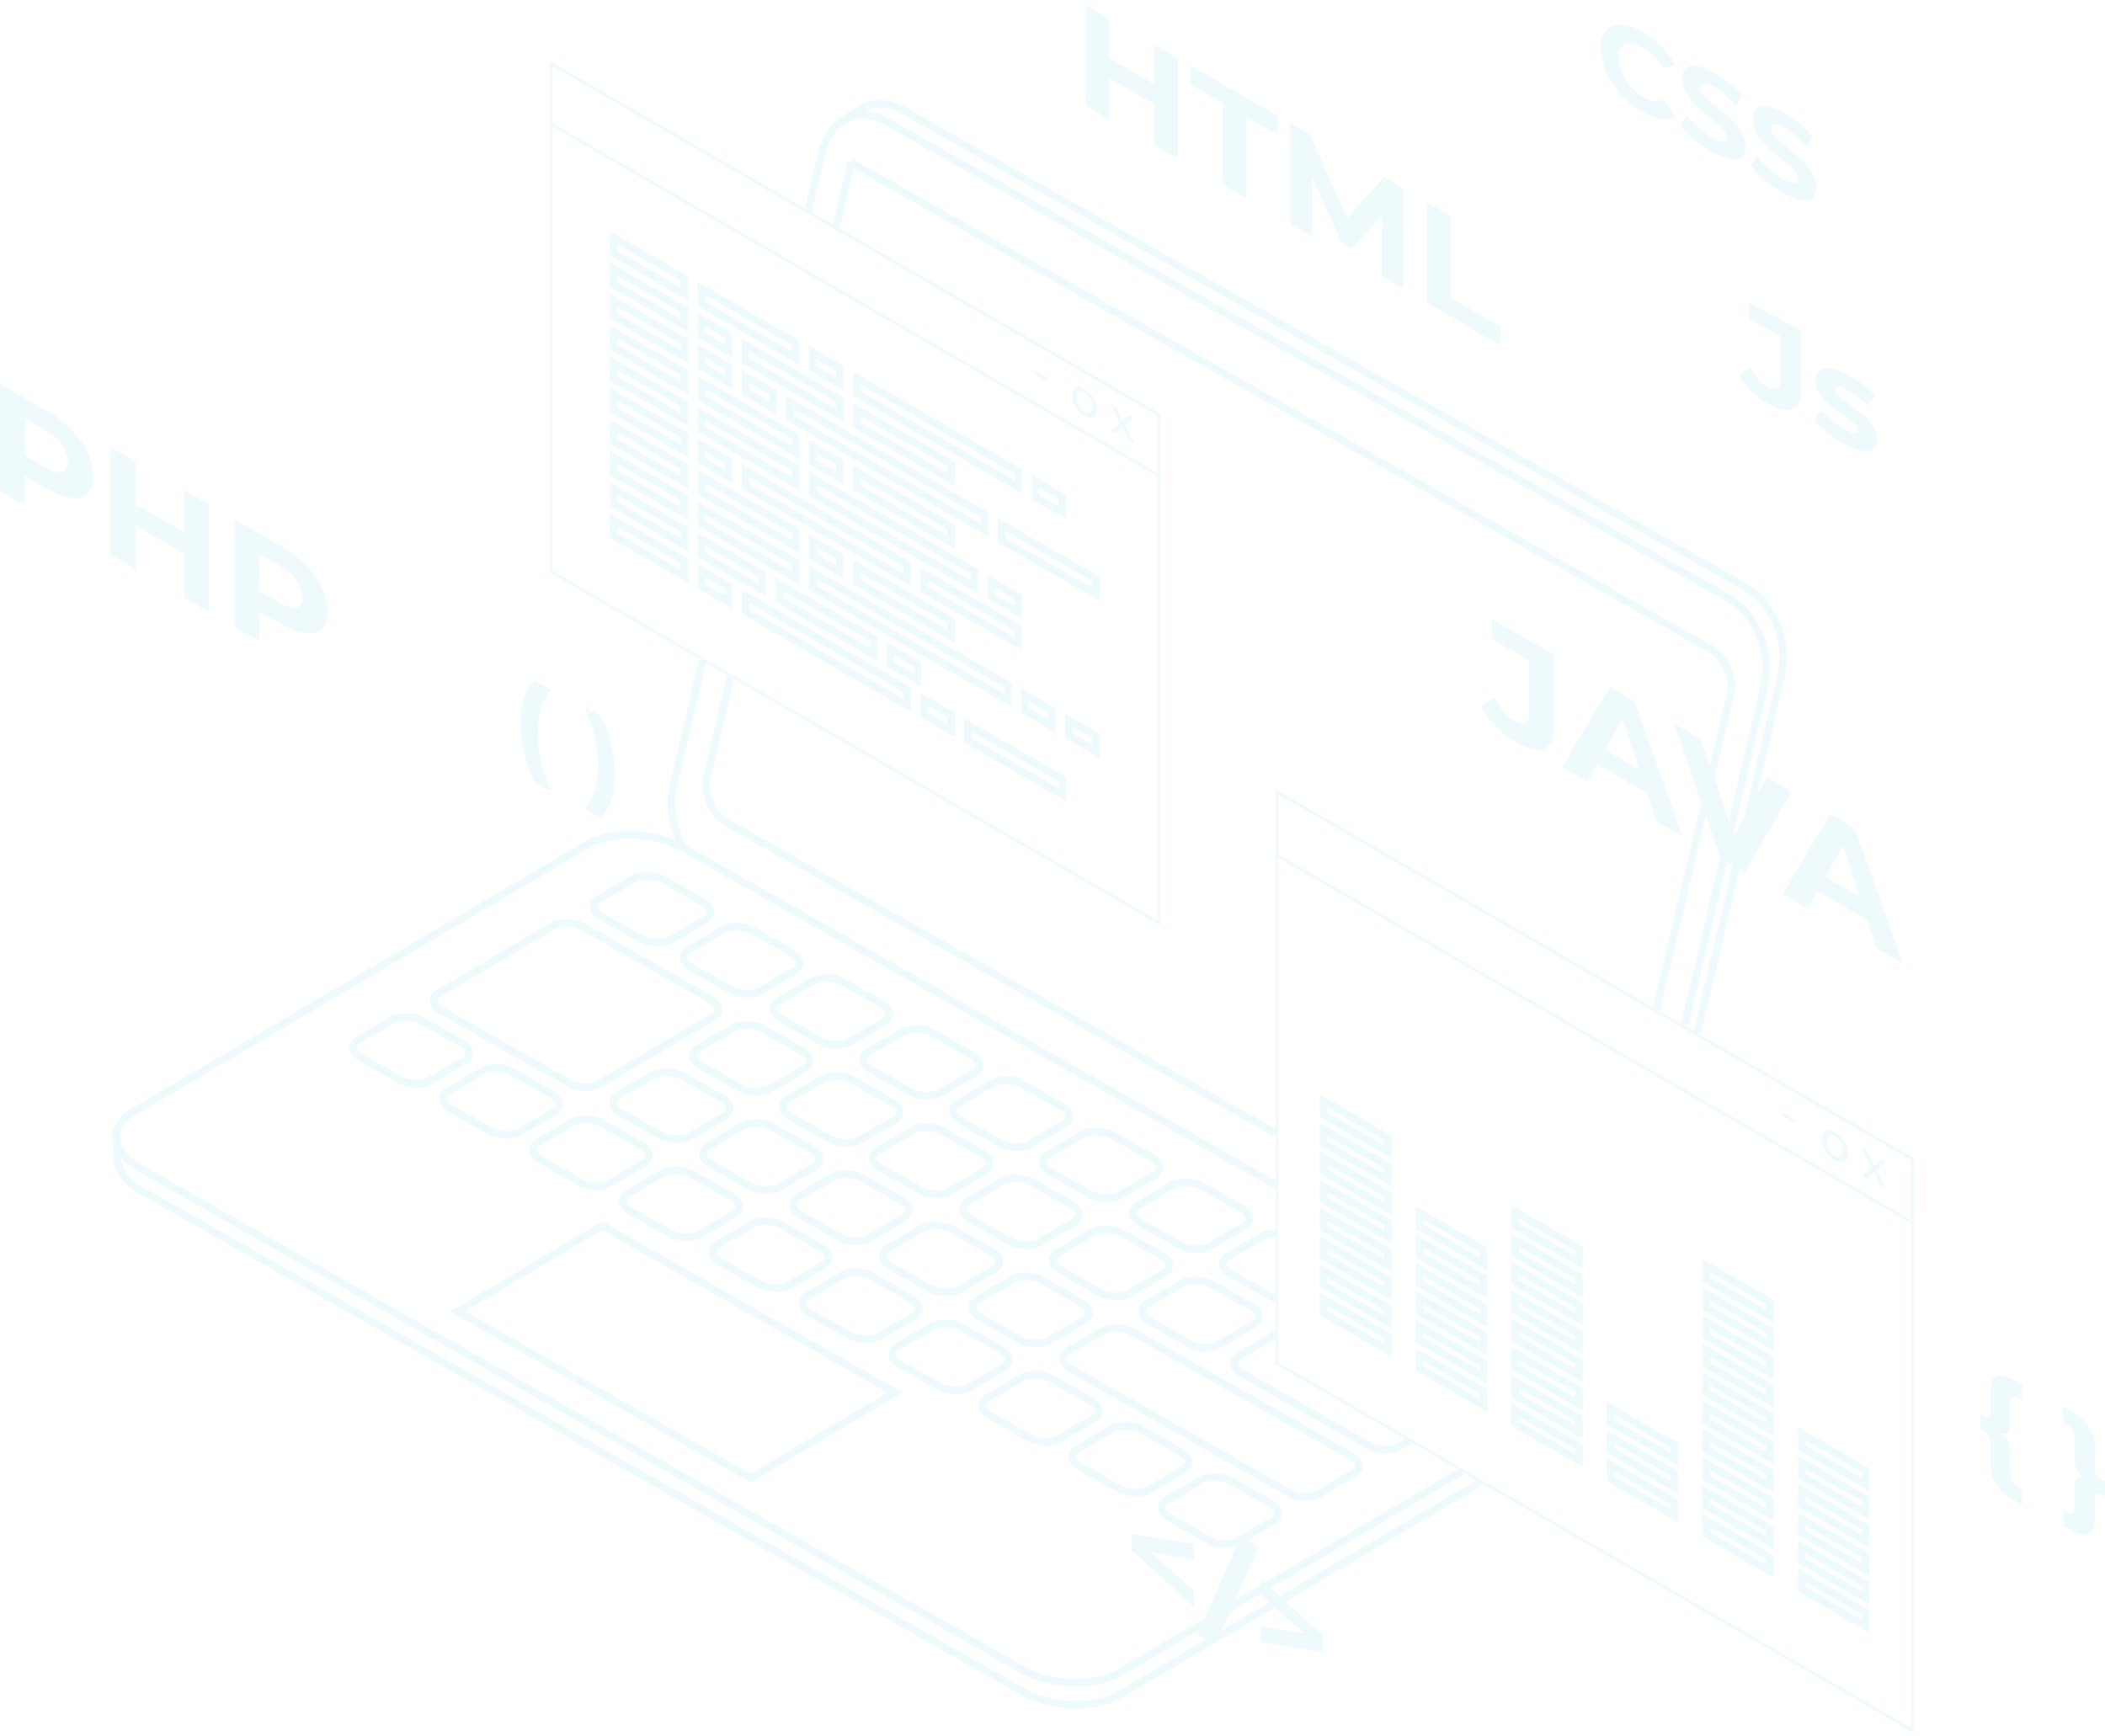 <svg width="280" height="231" viewBox="0 0 280 231" fill="none" xmlns="http://www.w3.org/2000/svg">
<g opacity="0.1">
<path d="M215.657 12.627C214.798 11.665 214.146 10.668 213.665 9.568C213.185 8.469 212.944 7.403 212.944 6.406C212.944 5.375 213.185 4.619 213.665 4.069C214.146 3.554 214.833 3.279 215.657 3.313C216.515 3.347 217.477 3.657 218.541 4.275C219.434 4.791 220.258 5.41 220.979 6.166C221.7 6.888 222.318 7.712 222.798 8.572L221.253 9.087C220.567 7.884 219.674 6.956 218.644 6.372C217.992 5.994 217.442 5.822 216.927 5.788C216.412 5.788 216.034 5.96 215.76 6.269C215.485 6.613 215.348 7.094 215.348 7.747C215.348 8.4 215.485 9.053 215.76 9.706C216.034 10.359 216.446 10.978 216.927 11.562C217.442 12.146 217.992 12.593 218.644 12.971C219.674 13.555 220.532 13.659 221.253 13.246L222.798 15.549C222.318 15.858 221.7 15.961 220.979 15.858C220.258 15.755 219.434 15.446 218.541 14.93C217.477 14.346 216.515 13.555 215.657 12.627Z" fill="#55CBDC"/>
<path d="M225.339 18.573C224.584 17.92 223.966 17.267 223.519 16.649L224.343 15.308C224.79 15.892 225.305 16.442 225.923 16.992C226.541 17.542 227.159 17.989 227.743 18.333C228.429 18.711 228.91 18.917 229.253 18.883C229.562 18.883 229.734 18.711 229.734 18.367C229.734 18.127 229.631 17.852 229.459 17.577C229.288 17.302 229.013 17.027 228.738 16.752C228.429 16.477 228.017 16.133 227.537 15.721C226.747 15.068 226.095 14.518 225.614 14.036C225.099 13.555 224.687 13.005 224.309 12.387C223.966 11.768 223.76 11.115 223.76 10.428C223.76 9.843 223.931 9.362 224.24 9.087C224.549 8.778 225.064 8.675 225.717 8.778C226.369 8.881 227.159 9.19 228.12 9.74C228.773 10.118 229.425 10.565 230.043 11.081C230.661 11.596 231.21 12.146 231.691 12.73L230.97 14.105C230.009 13.005 229.047 12.18 228.12 11.63C227.468 11.252 226.953 11.081 226.644 11.115C226.335 11.149 226.163 11.356 226.163 11.699C226.163 12.043 226.335 12.421 226.713 12.799C227.09 13.177 227.64 13.693 228.395 14.277C229.185 14.93 229.837 15.48 230.318 15.961C230.833 16.442 231.245 16.992 231.622 17.577C231.966 18.195 232.172 18.848 232.172 19.536C232.172 20.12 232 20.567 231.691 20.876C231.348 21.185 230.867 21.288 230.215 21.185C229.562 21.082 228.738 20.773 227.811 20.223C226.884 19.776 226.095 19.226 225.339 18.573Z" fill="#55CBDC"/>
<path d="M234.747 24.004C233.991 23.351 233.373 22.698 232.927 22.079L233.751 20.739C234.198 21.323 234.713 21.873 235.331 22.423C235.949 22.973 236.532 23.42 237.15 23.764C237.837 24.142 238.318 24.348 238.661 24.313C238.97 24.313 239.142 24.142 239.142 23.798C239.142 23.557 239.039 23.282 238.867 23.007C238.661 22.732 238.421 22.457 238.146 22.182C237.871 21.907 237.425 21.564 236.944 21.151C236.155 20.498 235.502 19.948 235.022 19.467C234.507 18.986 234.095 18.436 233.717 17.817C233.373 17.199 233.167 16.546 233.167 15.858C233.167 15.274 233.339 14.793 233.648 14.518C233.957 14.243 234.472 14.105 235.125 14.209C235.777 14.312 236.567 14.621 237.528 15.171C238.18 15.549 238.833 15.996 239.451 16.511C240.069 17.027 240.618 17.577 241.099 18.161L240.378 19.536C239.416 18.436 238.455 17.611 237.528 17.061C236.876 16.683 236.361 16.511 236.052 16.546C235.743 16.58 235.571 16.786 235.571 17.13C235.571 17.474 235.743 17.852 236.12 18.23C236.498 18.608 237.047 19.123 237.803 19.708C238.592 20.361 239.245 20.911 239.725 21.392C240.24 21.873 240.652 22.423 241.03 23.007C241.373 23.626 241.579 24.279 241.579 24.966C241.579 25.551 241.408 25.997 241.099 26.307C240.755 26.616 240.275 26.719 239.622 26.616C238.97 26.513 238.146 26.204 237.219 25.654C236.292 25.207 235.502 24.657 234.747 24.004Z" fill="#55CBDC"/>
<path d="M15.416 151.345C15.416 151.345 15.554 150.83 15.554 153.511C15.554 155.16 16.24 156.913 18.575 158.254L136.069 225.069C139.846 227.2 145.579 227.372 148.841 225.482L196.91 197.195" stroke="#55CBDC" stroke-miterlimit="10"/>
<path d="M169.751 157.669L90.85 112.782C87.107 110.651 81.339 110.444 78.077 112.369L17.648 147.977C14.386 149.901 14.798 153.201 18.541 155.366L136.069 222.147C139.811 224.278 145.579 224.45 148.841 222.56L194.438 195.717" stroke="#55CBDC" stroke-miterlimit="10"/>
<path d="M169.854 177.467C169.682 177.535 169.545 177.604 169.408 177.673L164.841 180.354C163.811 180.972 163.949 182.003 165.116 182.656L182.112 192.315C183.279 193.002 185.064 193.036 186.095 192.452L187.502 191.627M169.854 164.062C169.133 164.028 168.412 164.165 167.897 164.475L163.331 167.156C162.301 167.74 162.438 168.771 163.64 169.458L169.854 172.895M73.545 123.162C74.575 122.543 76.361 122.612 77.562 123.299L94.592 132.992C95.76 133.645 95.897 134.71 94.867 135.294L79.657 144.231C78.627 144.815 76.841 144.781 75.674 144.093L58.678 134.435C57.511 133.748 57.373 132.717 58.369 132.132L73.545 123.162ZM152.652 173.411C151.622 174.03 151.76 175.061 152.927 175.748L158.18 178.738C159.348 179.391 161.167 179.46 162.198 178.841L166.764 176.161C167.794 175.576 167.657 174.511 166.489 173.858L161.236 170.868C160.069 170.214 158.249 170.146 157.253 170.73L152.652 173.411ZM140.738 166.64C139.708 167.224 139.811 168.29 141.013 168.943L146.266 171.933C147.434 172.586 149.253 172.655 150.283 172.036L154.85 169.355C155.88 168.737 155.777 167.705 154.575 167.052L149.322 164.062C148.155 163.375 146.335 163.34 145.305 163.925L140.738 166.64ZM128.755 159.835C127.76 160.453 127.863 161.484 129.03 162.138L134.318 165.128C135.485 165.781 137.305 165.849 138.301 165.265L142.867 162.584C143.863 161.966 143.76 160.935 142.592 160.282L137.305 157.291C136.137 156.604 134.318 156.57 133.288 157.154L128.755 159.835ZM116.807 153.029C115.777 153.614 115.914 154.679 117.116 155.332L122.369 158.322C123.571 159.01 125.356 159.044 126.386 158.46L130.953 155.779C131.983 155.16 131.846 154.129 130.678 153.476L125.391 150.486C124.223 149.833 122.404 149.764 121.373 150.383L116.807 153.029ZM104.858 146.224C103.828 146.808 103.966 147.874 105.133 148.527L110.386 151.517C111.588 152.205 113.373 152.239 114.403 151.655L118.97 148.974C119.966 148.355 119.863 147.324 118.661 146.671L113.408 143.681C112.24 143.028 110.421 142.959 109.391 143.578L104.858 146.224ZM92.91 139.419C91.88 140.038 92.017 141.069 93.185 141.722L98.438 144.712C99.639 145.399 101.425 145.434 102.455 144.849L107.022 142.168C108.017 141.584 107.914 140.519 106.747 139.866L101.494 136.875C100.326 136.188 98.507 136.154 97.511 136.738L92.91 139.419ZM142.077 179.735C141.047 180.354 141.185 181.35 142.352 182.038L171.434 198.57C172.601 199.257 174.421 199.292 175.451 198.707L180.017 196.026C181.047 195.442 180.91 194.411 179.743 193.724L150.661 177.192C149.494 176.539 147.708 176.47 146.678 177.054L142.077 179.735ZM130.06 172.895C129.03 173.48 129.167 174.545 130.335 175.198L135.622 178.188C136.79 178.841 138.61 178.91 139.605 178.326L144.172 175.645C145.167 175.061 145.064 173.995 143.897 173.342L138.644 170.352C137.476 169.665 135.657 169.63 134.661 170.215L130.06 172.895ZM118.077 166.09C117.047 166.674 117.185 167.74 118.386 168.393L123.64 171.383C124.807 172.036 126.627 172.105 127.657 171.521L132.223 168.84C133.253 168.255 133.15 167.19 131.949 166.537L126.695 163.547C125.528 162.894 123.708 162.825 122.678 163.409L118.077 166.09ZM106.129 159.285C105.133 159.869 105.236 160.935 106.438 161.588L111.691 164.578C112.858 165.231 114.678 165.3 115.674 164.681L120.24 162C121.236 161.416 121.133 160.35 119.966 159.697L114.713 156.707C113.545 156.054 111.76 155.985 110.73 156.57L106.129 159.285ZM94.18 152.48C93.15 153.064 93.288 154.129 94.455 154.782L99.708 157.773C100.876 158.426 102.695 158.494 103.725 157.91L108.292 155.229C109.322 154.61 109.185 153.579 108.017 152.926L102.73 149.936C101.562 149.283 99.777 149.214 98.747 149.799L94.18 152.48ZM82.232 145.709C81.202 146.327 81.339 147.358 82.541 148.011L87.794 151.002C88.961 151.655 90.781 151.723 91.811 151.139L96.378 148.458C97.408 147.874 97.27 146.843 96.103 146.155L90.816 143.165C89.614 142.512 87.828 142.443 86.833 143.028L82.232 145.709ZM151.382 160.35C150.352 160.969 150.489 162 151.691 162.653L156.944 165.643C158.112 166.296 159.931 166.365 160.927 165.781L165.494 163.1C166.524 162.481 166.386 161.45 165.185 160.797L159.931 157.807C158.73 157.154 156.944 157.085 155.914 157.669L151.382 160.35ZM139.434 153.579C138.404 154.164 138.541 155.229 139.708 155.882L144.961 158.872C146.163 159.56 147.949 159.594 148.979 159.01L153.545 156.329C154.575 155.745 154.438 154.679 153.27 154.026L148.017 151.036C146.85 150.383 145.03 150.314 144 150.898L139.434 153.579ZM127.451 146.774C126.455 147.393 126.558 148.424 127.725 149.077L132.979 152.067C134.146 152.754 135.966 152.789 136.961 152.205L141.528 149.524C142.558 148.905 142.421 147.874 141.253 147.221L136 144.231C134.833 143.543 133.013 143.509 131.983 144.093L127.451 146.774ZM115.502 139.969C114.472 140.553 114.61 141.619 115.811 142.272L121.064 145.262C122.232 145.915 124.017 145.984 125.082 145.399L129.614 142.718C130.644 142.134 130.507 141.103 129.339 140.416L124.086 137.425C122.919 136.738 121.099 136.704 120.069 137.288L115.502 139.969ZM103.554 133.163C102.524 133.748 102.661 134.813 103.828 135.466L109.082 138.456C110.249 139.11 112.069 139.178 113.064 138.594L117.631 135.913C118.627 135.294 118.524 134.263 117.356 133.61L112.103 130.62C110.936 129.933 109.116 129.898 108.12 130.483L103.554 133.163ZM91.639 126.358C90.609 126.942 90.747 128.008 91.914 128.661L97.167 131.651C98.335 132.339 100.155 132.373 101.15 131.789L105.717 129.108C106.747 128.524 106.61 127.492 105.442 126.805L100.189 123.815C99.022 123.162 97.202 123.093 96.172 123.677L91.639 126.358ZM79.657 119.587C78.627 120.206 78.764 121.237 79.931 121.89L85.219 124.88C86.386 125.533 88.206 125.602 89.236 125.018L93.803 122.337C94.833 121.718 94.695 120.687 93.528 120.034L88.275 117.044C87.107 116.391 85.288 116.322 84.258 116.906L79.657 119.587ZM155.228 199.567C154.198 200.151 154.335 201.182 155.502 201.869L160.755 204.86C161.923 205.547 163.743 205.581 164.738 204.997L169.305 202.316C170.301 201.698 170.198 200.666 169.03 200.013L163.743 197.023C162.541 196.37 160.755 196.301 159.76 196.886L155.228 199.567ZM143.313 192.761C142.283 193.38 142.386 194.411 143.588 195.064L148.841 198.054C150.009 198.707 151.828 198.776 152.858 198.192L157.425 195.511C158.455 194.927 158.318 193.896 157.15 193.208L151.863 190.218C150.695 189.565 148.91 189.496 147.88 190.08L143.313 192.761ZM131.331 185.956C130.301 186.575 130.438 187.606 131.605 188.259L136.893 191.249C138.06 191.936 139.88 191.971 140.876 191.387L145.476 188.706C146.472 188.121 146.369 187.09 145.202 186.403L139.914 183.413C138.713 182.725 136.927 182.656 135.931 183.275L131.331 185.956ZM119.382 179.151C118.352 179.769 118.455 180.8 119.657 181.454L124.91 184.444C126.077 185.097 127.897 185.166 128.927 184.581L133.494 181.9C134.524 181.316 134.421 180.251 133.219 179.598L127.966 176.607C126.798 175.92 124.979 175.886 123.949 176.47L119.382 179.151ZM107.434 172.345C106.438 172.93 106.541 173.995 107.708 174.648L112.996 177.638C114.163 178.291 115.983 178.36 116.979 177.776L121.545 175.095C122.575 174.511 122.438 173.445 121.27 172.792L116.017 169.802C114.85 169.115 113.03 169.08 112.034 169.665L107.434 172.345ZM95.485 165.54C94.455 166.124 94.592 167.19 95.76 167.843L101.013 170.833C102.18 171.521 104 171.555 104.996 170.971L109.562 168.29C110.592 167.671 110.455 166.64 109.253 165.987L104 162.997C102.833 162.344 101.013 162.275 100.017 162.859L95.485 165.54ZM83.537 158.769C82.507 159.388 82.644 160.419 83.811 161.072L89.064 164.062C90.266 164.75 92.052 164.784 93.082 164.2L97.648 161.519C98.678 160.9 98.541 159.869 97.374 159.216L92.086 156.226C90.918 155.538 89.133 155.504 88.103 156.088L83.537 158.769ZM71.588 151.964C70.558 152.548 70.695 153.614 71.863 154.267L77.116 157.257C78.283 157.944 80.069 157.979 81.099 157.394L85.665 154.714C86.661 154.129 86.558 153.064 85.356 152.411L80.103 149.421C78.936 148.733 77.116 148.699 76.12 149.283L71.588 151.964ZM59.605 145.159C58.575 145.743 58.712 146.808 59.88 147.461L65.167 150.452C66.369 151.105 68.155 151.173 69.15 150.589L73.717 147.908C74.747 147.324 74.609 146.259 73.442 145.605L68.155 142.581C66.953 141.928 65.167 141.859 64.172 142.443L59.605 145.159ZM47.657 138.353C46.661 138.938 46.764 140.003 47.931 140.656L53.185 143.646C54.352 144.299 56.172 144.368 57.167 143.784L61.734 141.103C62.764 140.519 62.627 139.453 61.425 138.8L56.172 135.81C55.004 135.157 53.185 135.088 52.154 135.673L47.657 138.353ZM60.876 174.476L99.846 196.645L119.039 185.234L80.069 163.065L60.876 174.476Z" stroke="#55CBDC" stroke-miterlimit="10"/>
<path d="M225.751 137.46L236.944 89.823C237.974 85.458 235.88 80.199 232.309 78.171L120.034 14.621C118.215 13.59 116.395 13.556 114.85 14.346C113.339 15.102 111.725 16.408 111.725 16.408" stroke="#55CBDC" stroke-miterlimit="10"/>
<path d="M93.459 87.864L89.579 104.499C88.927 107.248 89.511 110.342 90.918 112.748M224.103 136.325L234.678 91.266C235.708 86.901 233.614 81.643 230.009 79.615L117.734 16.064C116.532 15.411 115.33 15.171 114.232 15.274C111.931 15.549 110.009 17.37 109.322 20.326L107.468 28.197" stroke="#55CBDC" stroke-miterlimit="10"/>
<path d="M111.21 30.19L113.202 21.632M169.682 150.761L96.549 109.345C94.592 108.245 93.665 105.049 93.94 103.88L97.167 90.063M113.236 21.632L227.708 86.42C229.631 87.52 230.592 90.716 230.283 91.885L220.326 134.298" stroke="#55CBDC" stroke-miterlimit="10"/>
<path d="M73.477 8.744L153.992 55.281V122.475L73.477 75.972V8.744ZM73.133 8.159V76.144L154.335 123.059V55.075L73.133 8.159Z" fill="#55CBDC"/>
<path d="M73.477 8.744L153.992 55.281V62.945L73.477 16.408V8.744ZM73.133 8.159V16.614L154.335 63.53V55.075L73.133 8.159Z" fill="#55CBDC"/>
<path d="M139.193 50.194V50.641L137.477 49.644V49.197L139.193 50.194Z" fill="#55CBDC"/>
<path d="M145.923 54.455C145.923 55.693 145.064 55.761 144.24 55.28C143.313 54.765 142.627 53.665 142.627 52.599C142.627 51.465 143.348 51.225 144.309 51.775C145.27 52.359 145.923 53.424 145.923 54.455ZM143.245 52.943C143.245 53.665 143.657 54.49 144.275 54.834C144.858 55.177 145.305 54.868 145.305 54.112C145.305 53.527 145.03 52.634 144.309 52.221C143.554 51.843 143.245 52.325 143.245 52.943Z" fill="#55CBDC"/>
<path d="M148.464 54.284L148.944 55.28C149.082 55.555 149.185 55.761 149.288 56.036H149.322C149.425 55.899 149.562 55.796 149.665 55.658L150.146 55.212L150.798 55.59L149.665 56.552L150.833 58.992L150.146 58.58L149.665 57.549C149.528 57.274 149.425 57.033 149.288 56.758C149.185 56.896 149.047 56.999 148.944 57.136L148.464 57.617L147.777 57.239L148.979 56.208L147.846 53.906L148.464 54.284Z" fill="#55CBDC"/>
<path d="M105.854 47.684L93.288 40.398V38.37L105.854 45.622V47.684Z" stroke="#55CBDC" stroke-miterlimit="10"/>
<path d="M91.056 39.127L81.614 33.662V31.6L91.056 37.065V39.127Z" stroke="#55CBDC" stroke-miterlimit="10"/>
<path d="M135.451 64.767L113.957 52.359V50.297L135.451 62.739V64.767Z" stroke="#55CBDC" stroke-miterlimit="10"/>
<path d="M111.726 51.053L108.086 48.956V46.894L111.726 49.025V51.053Z" stroke="#55CBDC" stroke-miterlimit="10"/>
<path d="M141.322 68.169L137.682 66.073V64.01L141.322 66.107V68.169Z" stroke="#55CBDC" stroke-miterlimit="10"/>
<path d="M91.056 51.637L81.614 46.172V44.145L91.056 49.575V51.637Z" stroke="#55CBDC" stroke-miterlimit="10"/>
<path d="M105.854 60.195L93.288 52.943V50.881L105.854 58.133V60.195Z" stroke="#55CBDC" stroke-miterlimit="10"/>
<path d="M126.524 72.156L113.958 64.87V62.808L126.524 70.094V72.156Z" stroke="#55CBDC" stroke-miterlimit="10"/>
<path d="M111.726 63.598L108.086 61.501V59.439L111.726 61.536V63.598Z" stroke="#55CBDC" stroke-miterlimit="10"/>
<path d="M91.056 47.479L81.614 42.014V39.952L91.056 45.416V47.479Z" stroke="#55CBDC" stroke-miterlimit="10"/>
<path d="M96.927 50.847L93.288 48.75V46.688L96.927 48.819V50.847Z" stroke="#55CBDC" stroke-miterlimit="10"/>
<path d="M130.987 70.541L105.03 55.556V53.493L130.987 68.479V70.541Z" stroke="#55CBDC" stroke-miterlimit="10"/>
<path d="M102.799 54.25L99.159 52.153V50.091L102.799 52.187V54.25Z" stroke="#55CBDC" stroke-miterlimit="10"/>
<path d="M145.82 79.099L133.219 71.847V69.784L145.82 77.037V79.099Z" stroke="#55CBDC" stroke-miterlimit="10"/>
<path d="M111.726 55.246L99.159 47.96V45.932L111.726 53.184V55.246Z" stroke="#55CBDC" stroke-miterlimit="10"/>
<path d="M126.524 63.804L113.958 56.518V54.49L126.524 61.742V63.804Z" stroke="#55CBDC" stroke-miterlimit="10"/>
<path d="M91.056 43.285L81.614 37.82V35.793L91.056 41.223V43.285Z" stroke="#55CBDC" stroke-miterlimit="10"/>
<path d="M96.927 46.688L93.288 44.591V42.529L96.927 44.626V46.688Z" stroke="#55CBDC" stroke-miterlimit="10"/>
<path d="M91.056 55.83L81.614 50.365V48.303L91.056 53.768V55.83Z" stroke="#55CBDC" stroke-miterlimit="10"/>
<path d="M108.086 63.598L129.614 76.04V78.102L108.086 65.66V63.598Z" stroke="#55CBDC" stroke-miterlimit="10"/>
<path d="M93.288 55.04L105.854 62.326V64.354L93.288 57.102V55.04Z" stroke="#55CBDC" stroke-miterlimit="10"/>
<path d="M131.846 77.311L135.451 79.408V81.47L131.846 79.374V77.311Z" stroke="#55CBDC" stroke-miterlimit="10"/>
<path d="M91.056 76.693L81.614 71.228V69.166L91.056 74.631V76.693Z" stroke="#55CBDC" stroke-miterlimit="10"/>
<path d="M128.756 96.421L141.322 103.674V105.736L128.756 98.484V96.421Z" stroke="#55CBDC" stroke-miterlimit="10"/>
<path d="M99.159 79.305L120.653 91.747V93.809L99.159 81.367V79.305Z" stroke="#55CBDC" stroke-miterlimit="10"/>
<path d="M122.885 93.019L126.524 95.115V97.178L122.885 95.081V93.019Z" stroke="#55CBDC" stroke-miterlimit="10"/>
<path d="M93.288 75.903L96.927 78.034V80.061L93.288 77.965V75.903Z" stroke="#55CBDC" stroke-miterlimit="10"/>
<path d="M91.056 64.148L81.614 58.718V56.655L91.056 62.12V64.148Z" stroke="#55CBDC" stroke-miterlimit="10"/>
<path d="M113.958 75.352L126.524 82.604V84.666L113.958 77.414V75.352Z" stroke="#55CBDC" stroke-miterlimit="10"/>
<path d="M93.288 63.392L105.854 70.678V72.706L93.288 65.454V63.392Z" stroke="#55CBDC" stroke-miterlimit="10"/>
<path d="M108.086 71.95L111.726 74.046V76.109L108.086 74.012V71.95Z" stroke="#55CBDC" stroke-miterlimit="10"/>
<path d="M91.056 68.341L81.614 62.876V60.814L91.056 66.279V68.341Z" stroke="#55CBDC" stroke-miterlimit="10"/>
<path d="M142.181 95.803L145.786 97.934V99.962L142.181 97.865V95.803Z" stroke="#55CBDC" stroke-miterlimit="10"/>
<path d="M108.086 76.144L134.077 91.129V93.191L108.086 78.171V76.144Z" stroke="#55CBDC" stroke-miterlimit="10"/>
<path d="M136.309 92.435L139.949 94.531V96.594L136.309 94.463V92.435Z" stroke="#55CBDC" stroke-miterlimit="10"/>
<path d="M93.288 67.585L105.854 74.837V76.9L93.288 69.613V67.585Z" stroke="#55CBDC" stroke-miterlimit="10"/>
<path d="M91.056 72.5L81.614 67.035V65.007L91.056 70.472V72.5Z" stroke="#55CBDC" stroke-miterlimit="10"/>
<path d="M103.623 77.724L116.189 84.976V87.038L103.623 79.786V77.724Z" stroke="#55CBDC" stroke-miterlimit="10"/>
<path d="M93.288 71.744L101.391 76.418V78.48L93.288 73.806V71.744Z" stroke="#55CBDC" stroke-miterlimit="10"/>
<path d="M118.421 86.282L122.06 88.379V90.441L118.421 88.344V86.282Z" stroke="#55CBDC" stroke-miterlimit="10"/>
<path d="M91.056 59.989L81.614 54.524V52.462L91.056 57.927V59.989Z" stroke="#55CBDC" stroke-miterlimit="10"/>
<path d="M120.653 77.106L99.159 64.664V62.602L120.653 75.044V77.106Z" stroke="#55CBDC" stroke-miterlimit="10"/>
<path d="M135.451 85.664L122.885 78.377V76.349L135.451 83.601V85.664Z" stroke="#55CBDC" stroke-miterlimit="10"/>
<path d="M96.927 63.392L93.288 61.261V59.233L96.927 61.33V63.392Z" stroke="#55CBDC" stroke-miterlimit="10"/>
<path d="M198.936 96.594C198.112 95.769 197.459 94.875 196.944 93.913L198.764 92.779C199.554 94.291 200.412 95.322 201.408 95.872C202.747 96.662 203.434 96.25 203.434 94.669V87.864L198.421 84.977V82.33L206.73 87.142V96.422C206.73 98.175 206.283 99.24 205.425 99.618C204.567 99.996 203.262 99.687 201.58 98.725C200.618 98.106 199.76 97.419 198.936 96.594Z" fill="#55CBDC"/>
<path d="M219.09 105.496L212.464 101.646L211.193 103.983L207.794 102.024L214.146 91.404L217.408 93.294L223.794 111.27L220.326 109.276L219.09 105.496ZM218.06 102.368L215.794 95.597L213.528 99.756L218.06 102.368Z" fill="#55CBDC"/>
<path d="M238.283 105.324L232.103 116.047L228.841 114.157L222.695 96.284L226.266 98.347L230.627 111.064L235.022 103.399L238.283 105.324Z" fill="#55CBDC"/>
<path d="M248.412 122.406L241.786 118.556L240.515 120.893L237.116 118.934L243.468 108.314L246.73 110.204L253.116 128.18L249.648 126.186L248.412 122.406ZM247.382 119.312L245.116 112.507L242.85 116.666L247.382 119.312Z" fill="#55CBDC"/>
<path d="M156.67 7.747V21.117L153.58 19.33V13.865L147.502 10.359V15.824L144.412 14.037V0.667L147.502 2.454V7.713L153.58 11.218V5.96L156.67 7.747Z" fill="#55CBDC"/>
<path d="M162.609 13.693L158.352 11.219V8.71L169.991 15.446V17.955L165.734 15.48V26.341L162.644 24.554V13.693H162.609Z" fill="#55CBDC"/>
<path d="M183.794 36.755L183.76 28.713L179.845 33.044L178.438 32.253L174.524 23.557V31.394L171.639 29.71V16.34L174.18 17.817L179.193 29.022L184.103 23.557L186.644 25.035L186.678 38.44L183.794 36.755Z" fill="#55CBDC"/>
<path d="M189.837 26.926L192.927 28.713V39.574L199.622 43.458V45.967L189.837 40.261V26.926Z" fill="#55CBDC"/>
<path d="M9.476 57.171C10.403 58.133 11.124 59.13 11.639 60.195C12.155 61.261 12.395 62.326 12.395 63.392C12.395 64.423 12.155 65.213 11.639 65.695C11.124 66.176 10.403 66.382 9.476 66.245C8.549 66.107 7.451 65.695 6.18 64.973L3.296 63.323V67.276L0 65.351V51.053L6.18 54.627C7.416 55.349 8.515 56.209 9.476 57.171ZM8.24 62.842C8.755 62.705 9.03 62.258 9.03 61.467C9.03 60.677 8.755 59.886 8.24 59.164C7.725 58.443 6.97 57.789 5.974 57.205L3.296 55.659V60.608L5.974 62.154C6.97 62.739 7.725 62.979 8.24 62.842Z" fill="#55CBDC"/>
<path d="M27.811 67.138V81.436L24.515 79.511V73.668L18.026 69.888V75.731L14.73 73.806V59.508L18.026 61.432V67.069L24.515 70.816V65.179L27.811 67.138Z" fill="#55CBDC"/>
<path d="M40.652 75.181C41.58 76.144 42.3 77.14 42.816 78.206C43.331 79.271 43.571 80.337 43.571 81.402C43.571 82.433 43.331 83.224 42.816 83.705C42.3 84.186 41.58 84.392 40.652 84.255C39.725 84.118 38.627 83.705 37.356 82.983L34.472 81.334V85.286L31.176 83.361V69.063L37.356 72.638C38.627 73.394 39.725 74.219 40.652 75.181ZM39.451 80.887C39.966 80.749 40.24 80.302 40.24 79.512C40.24 78.721 39.966 77.931 39.451 77.209C38.936 76.487 38.18 75.834 37.185 75.25L34.507 73.703V78.653L37.185 80.199C38.18 80.784 38.936 80.99 39.451 80.887Z" fill="#55CBDC"/>
<path d="M267.125 190.596C266.953 190.768 266.644 190.836 266.232 190.733C266.644 191.077 266.919 191.421 267.125 191.833C267.296 192.211 267.399 192.692 267.399 193.277V195.992C267.399 196.404 267.502 196.782 267.708 197.092C267.914 197.435 268.223 197.71 268.67 197.917L268.979 198.088V200.151L267.983 199.601C266.919 199.016 266.095 198.329 265.545 197.504C264.996 196.679 264.721 195.786 264.721 194.789V191.696C264.721 191.421 264.652 191.214 264.515 191.008C264.378 190.802 264.206 190.63 263.966 190.493L263.382 190.183V188.121L263.966 188.43C264.206 188.568 264.412 188.602 264.515 188.533C264.652 188.465 264.721 188.293 264.721 188.052V184.959C264.721 183.962 264.996 183.378 265.545 183.137C266.095 182.897 266.919 183.069 267.983 183.653L268.979 184.203V186.265L268.67 186.093C268.258 185.887 267.949 185.818 267.708 185.921C267.502 186.024 267.399 186.265 267.399 186.677V189.393C267.399 190.011 267.296 190.389 267.125 190.596Z" fill="#55CBDC"/>
<path d="M280 197.023V199.086L279.416 198.776C279.176 198.639 278.97 198.604 278.867 198.673C278.73 198.742 278.661 198.914 278.661 199.154V202.248C278.661 203.244 278.386 203.829 277.837 204.069C277.288 204.31 276.464 204.138 275.399 203.554L274.403 203.004V200.942L274.712 201.113C275.124 201.32 275.433 201.388 275.64 201.285C275.846 201.182 275.949 200.942 275.949 200.529V197.814C275.949 197.23 276.052 196.852 276.223 196.68C276.395 196.508 276.704 196.439 277.116 196.542C276.704 196.198 276.429 195.855 276.223 195.442C276.052 195.064 275.949 194.583 275.949 193.999V191.284C275.949 190.871 275.846 190.493 275.64 190.184C275.433 189.84 275.124 189.565 274.712 189.359L274.403 189.187V187.125L275.399 187.675C276.464 188.259 277.288 188.946 277.837 189.771C278.386 190.596 278.661 191.49 278.661 192.487V195.58C278.661 195.855 278.73 196.061 278.867 196.267C279.004 196.473 279.176 196.645 279.416 196.783L280 197.023Z" fill="#55CBDC"/>
<path d="M232.996 52.119C232.309 51.466 231.76 50.71 231.314 49.919L232.859 48.922C233.511 50.16 234.266 50.985 235.125 51.431C236.258 52.05 236.842 51.672 236.842 50.366V44.695L232.584 42.426V40.227L239.623 43.973V51.706C239.623 53.184 239.245 54.078 238.524 54.422C237.769 54.765 236.704 54.559 235.262 53.769C234.438 53.356 233.683 52.806 232.996 52.119Z" fill="#55CBDC"/>
<path d="M243.09 57.584C242.335 56.999 241.751 56.449 241.339 55.934L242.232 54.525C242.644 55.006 243.159 55.487 243.743 55.968C244.326 56.449 244.91 56.828 245.459 57.137C246.592 57.755 247.176 57.755 247.176 57.206C247.176 56.931 247.004 56.69 246.695 56.381C246.386 56.106 245.906 55.762 245.253 55.315C244.498 54.8 243.846 54.319 243.365 53.906C242.884 53.494 242.438 53.012 242.06 52.428C241.683 51.844 241.511 51.225 241.511 50.538C241.511 49.953 241.683 49.541 242.026 49.266C242.369 48.991 242.85 48.922 243.502 49.026C244.155 49.129 244.91 49.404 245.803 49.885C246.455 50.228 247.107 50.641 247.76 51.156C248.412 51.638 248.962 52.119 249.374 52.6L248.481 54.009C247.657 53.115 246.764 52.428 245.803 51.913C245.219 51.603 244.807 51.466 244.498 51.466C244.223 51.466 244.052 51.603 244.052 51.844C244.052 52.119 244.223 52.394 244.532 52.703C244.841 52.978 245.356 53.356 246.009 53.803C246.764 54.319 247.382 54.8 247.863 55.212C248.344 55.625 248.756 56.106 249.133 56.656C249.477 57.206 249.683 57.824 249.683 58.512C249.683 59.096 249.511 59.508 249.168 59.749C248.824 60.024 248.309 60.093 247.657 59.955C247.004 59.852 246.215 59.543 245.288 59.062C244.567 58.684 243.811 58.168 243.09 57.584Z" fill="#55CBDC"/>
<path d="M69.734 100.306C69.425 98.965 69.253 97.659 69.253 96.319C69.253 95.013 69.425 93.844 69.734 92.847C70.043 91.85 70.524 91.094 71.107 90.544L73.305 91.713C72.687 92.469 72.24 93.294 71.966 94.256C71.691 95.219 71.554 96.319 71.554 97.522C71.554 98.759 71.691 99.996 71.966 101.268C72.24 102.54 72.687 103.846 73.305 105.255L71.107 104.086C70.489 102.883 70.043 101.612 69.734 100.306Z" fill="#55CBDC"/>
<path d="M77.734 107.627C78.352 106.871 78.798 106.046 79.107 105.083C79.382 104.121 79.554 103.055 79.554 101.818C79.554 100.581 79.416 99.344 79.107 98.072C78.833 96.8 78.352 95.494 77.734 94.085L79.931 95.253C80.515 96.422 80.996 97.694 81.305 99C81.614 100.34 81.785 101.646 81.785 102.987C81.785 104.327 81.614 105.461 81.305 106.458C80.996 107.455 80.515 108.211 79.931 108.761L77.734 107.627Z" fill="#55CBDC"/>
<path d="M158.798 207.472L153.03 206.475L158.798 211.596V213.727L150.558 206.269V204.069L158.798 205.375V207.472Z" fill="#55CBDC"/>
<path d="M165.013 204.481L167.416 205.752L161.682 218.744L159.279 217.473L165.013 204.481Z" fill="#55CBDC"/>
<path d="M175.966 217.577V219.776L167.725 218.47V216.339L173.494 217.336L167.725 212.181V210.118L175.966 217.577Z" fill="#55CBDC"/>
<path d="M170.026 105.633L254.215 154.301V229.881L170.026 181.247V105.633ZM169.682 105.049V181.454L254.558 230.5V154.095L169.682 105.049Z" fill="#55CBDC"/>
<path d="M170.026 105.633L254.215 154.301V162.344L170.026 113.676V105.633ZM169.682 105.049V113.882L254.558 162.928V154.095L169.682 105.049Z" fill="#55CBDC"/>
<path d="M238.764 148.973V149.455L236.979 148.424V147.942L238.764 148.973Z" fill="#55CBDC"/>
<path d="M245.802 153.476C245.802 154.782 244.91 154.817 244.051 154.335C243.09 153.785 242.369 152.651 242.369 151.551C242.369 150.383 243.124 150.142 244.12 150.692C245.116 151.242 245.802 152.376 245.802 153.476ZM243.021 151.895C243.021 152.651 243.468 153.511 244.086 153.854C244.704 154.198 245.15 153.889 245.15 153.098C245.15 152.514 244.841 151.586 244.086 151.139C243.33 150.692 243.021 151.208 243.021 151.895Z" fill="#55CBDC"/>
<path d="M248.446 153.27L248.961 154.301C249.099 154.576 249.202 154.816 249.305 155.091H249.339C249.442 154.954 249.579 154.816 249.682 154.713L250.163 154.232L250.85 154.644L249.648 155.641L250.884 158.185L250.163 157.772L249.648 156.672C249.511 156.397 249.408 156.122 249.27 155.847C249.167 155.985 249.03 156.122 248.893 156.26L248.378 156.775L247.656 156.363L248.893 155.298L247.691 152.892L248.446 153.27Z" fill="#55CBDC"/>
<path d="M184.618 157.016L176.069 152.101V150.245L184.618 155.16V157.016Z" stroke="#55CBDC" stroke-miterlimit="10"/>
<path d="M184.618 153.236L176.069 148.321V146.465L184.618 151.414V153.236Z" stroke="#55CBDC" stroke-miterlimit="10"/>
<path d="M184.618 160.797L176.069 155.847V153.991L184.618 158.941V160.797Z" stroke="#55CBDC" stroke-miterlimit="10"/>
<path d="M184.618 179.632L176.069 174.683V172.827L184.618 177.776V179.632Z" stroke="#55CBDC" stroke-miterlimit="10"/>
<path d="M184.618 168.324L176.069 163.409V161.553L184.618 166.468V168.324Z" stroke="#55CBDC" stroke-miterlimit="10"/>
<path d="M184.618 172.07L176.069 167.156V165.3L184.618 170.215V172.07Z" stroke="#55CBDC" stroke-miterlimit="10"/>
<path d="M184.618 175.851L176.069 170.936V169.08L184.618 173.995V175.851Z" stroke="#55CBDC" stroke-miterlimit="10"/>
<path d="M184.618 164.543L176.069 159.628V157.772L184.618 162.687V164.543Z" stroke="#55CBDC" stroke-miterlimit="10"/>
<path d="M197.323 168.118L188.807 163.203V161.347L197.323 166.262V168.118Z" stroke="#55CBDC" stroke-miterlimit="10"/>
<path d="M197.322 186.953L188.807 182.038V180.182L197.322 185.097V186.953Z" stroke="#55CBDC" stroke-miterlimit="10"/>
<path d="M197.322 175.679L188.807 170.73V168.874L197.322 173.823V175.679Z" stroke="#55CBDC" stroke-miterlimit="10"/>
<path d="M197.322 179.426L188.807 174.511V172.655L197.322 177.57V179.426Z" stroke="#55CBDC" stroke-miterlimit="10"/>
<path d="M197.322 183.206L188.807 178.257V176.435L197.322 181.35V183.206Z" stroke="#55CBDC" stroke-miterlimit="10"/>
<path d="M197.322 171.899L188.807 166.984V165.128L197.322 170.043V171.899Z" stroke="#55CBDC" stroke-miterlimit="10"/>
<path d="M210.026 171.727L201.511 166.778V164.922L210.026 169.871V171.727Z" stroke="#55CBDC" stroke-miterlimit="10"/>
<path d="M210.026 167.946L201.511 163.031V161.175L210.026 166.09V167.946Z" stroke="#55CBDC" stroke-miterlimit="10"/>
<path d="M210.026 175.473L201.511 170.558V168.702L210.026 173.617V175.473Z" stroke="#55CBDC" stroke-miterlimit="10"/>
<path d="M210.026 194.308L201.511 189.393V187.537L210.026 192.452V194.308Z" stroke="#55CBDC" stroke-miterlimit="10"/>
<path d="M210.026 183L201.511 178.085V176.229L210.026 181.144V183Z" stroke="#55CBDC" stroke-miterlimit="10"/>
<path d="M210.026 186.781L201.511 181.866V180.01L210.026 184.925V186.781Z" stroke="#55CBDC" stroke-miterlimit="10"/>
<path d="M210.026 190.527L201.511 185.612V183.756L210.026 188.706V190.527Z" stroke="#55CBDC" stroke-miterlimit="10"/>
<path d="M210.026 179.254L201.511 174.305V172.483L210.026 177.398V179.254Z" stroke="#55CBDC" stroke-miterlimit="10"/>
<path d="M222.73 201.663L214.215 196.748V194.892L222.73 199.807V201.663Z" stroke="#55CBDC" stroke-miterlimit="10"/>
<path d="M222.729 194.136L214.214 189.186V187.33L222.729 192.28V194.136Z" stroke="#55CBDC" stroke-miterlimit="10"/>
<path d="M222.73 197.882L214.215 192.968V191.112L222.73 196.026V197.882Z" stroke="#55CBDC" stroke-miterlimit="10"/>
<path d="M235.433 175.095L226.918 170.18V168.324L235.433 173.239V175.095Z" stroke="#55CBDC" stroke-miterlimit="10"/>
<path d="M235.433 186.403L226.918 181.488V179.632L235.433 184.547V186.403Z" stroke="#55CBDC" stroke-miterlimit="10"/>
<path d="M235.433 182.656L226.918 177.707V175.851L235.433 180.8V182.656Z" stroke="#55CBDC" stroke-miterlimit="10"/>
<path d="M235.433 178.876L226.918 173.961V172.105L235.433 177.02V178.876Z" stroke="#55CBDC" stroke-miterlimit="10"/>
<path d="M235.433 190.183L226.918 185.234V183.378L235.433 188.327V190.183Z" stroke="#55CBDC" stroke-miterlimit="10"/>
<path d="M235.433 209.018L226.918 204.069V202.213L235.433 207.162V209.018Z" stroke="#55CBDC" stroke-miterlimit="10"/>
<path d="M235.433 197.71L226.918 192.796V190.94L235.433 195.855V197.71Z" stroke="#55CBDC" stroke-miterlimit="10"/>
<path d="M235.433 201.456L226.918 196.541V194.685L235.433 199.6V201.456Z" stroke="#55CBDC" stroke-miterlimit="10"/>
<path d="M235.433 205.237L226.918 200.323V198.467L235.433 203.381V205.237Z" stroke="#55CBDC" stroke-miterlimit="10"/>
<path d="M235.433 193.93L226.918 189.015V187.159L235.433 192.074V193.93Z" stroke="#55CBDC" stroke-miterlimit="10"/>
<path d="M248.172 197.505L239.656 192.59V190.734L248.172 195.649V197.505Z" stroke="#55CBDC" stroke-miterlimit="10"/>
<path d="M248.172 216.339L239.656 211.424V209.568L248.172 214.483V216.339Z" stroke="#55CBDC" stroke-miterlimit="10"/>
<path d="M248.172 205.066L239.656 200.117V198.261L248.172 203.21V205.066Z" stroke="#55CBDC" stroke-miterlimit="10"/>
<path d="M248.172 208.812L239.656 203.897V202.041L248.172 206.956V208.812Z" stroke="#55CBDC" stroke-miterlimit="10"/>
<path d="M248.172 212.593L239.656 207.643V205.787L248.172 210.737V212.593Z" stroke="#55CBDC" stroke-miterlimit="10"/>
<path d="M248.172 201.285L239.656 196.37V194.514L248.172 199.429V201.285Z" stroke="#55CBDC" stroke-miterlimit="10"/>
</g>
</svg>
